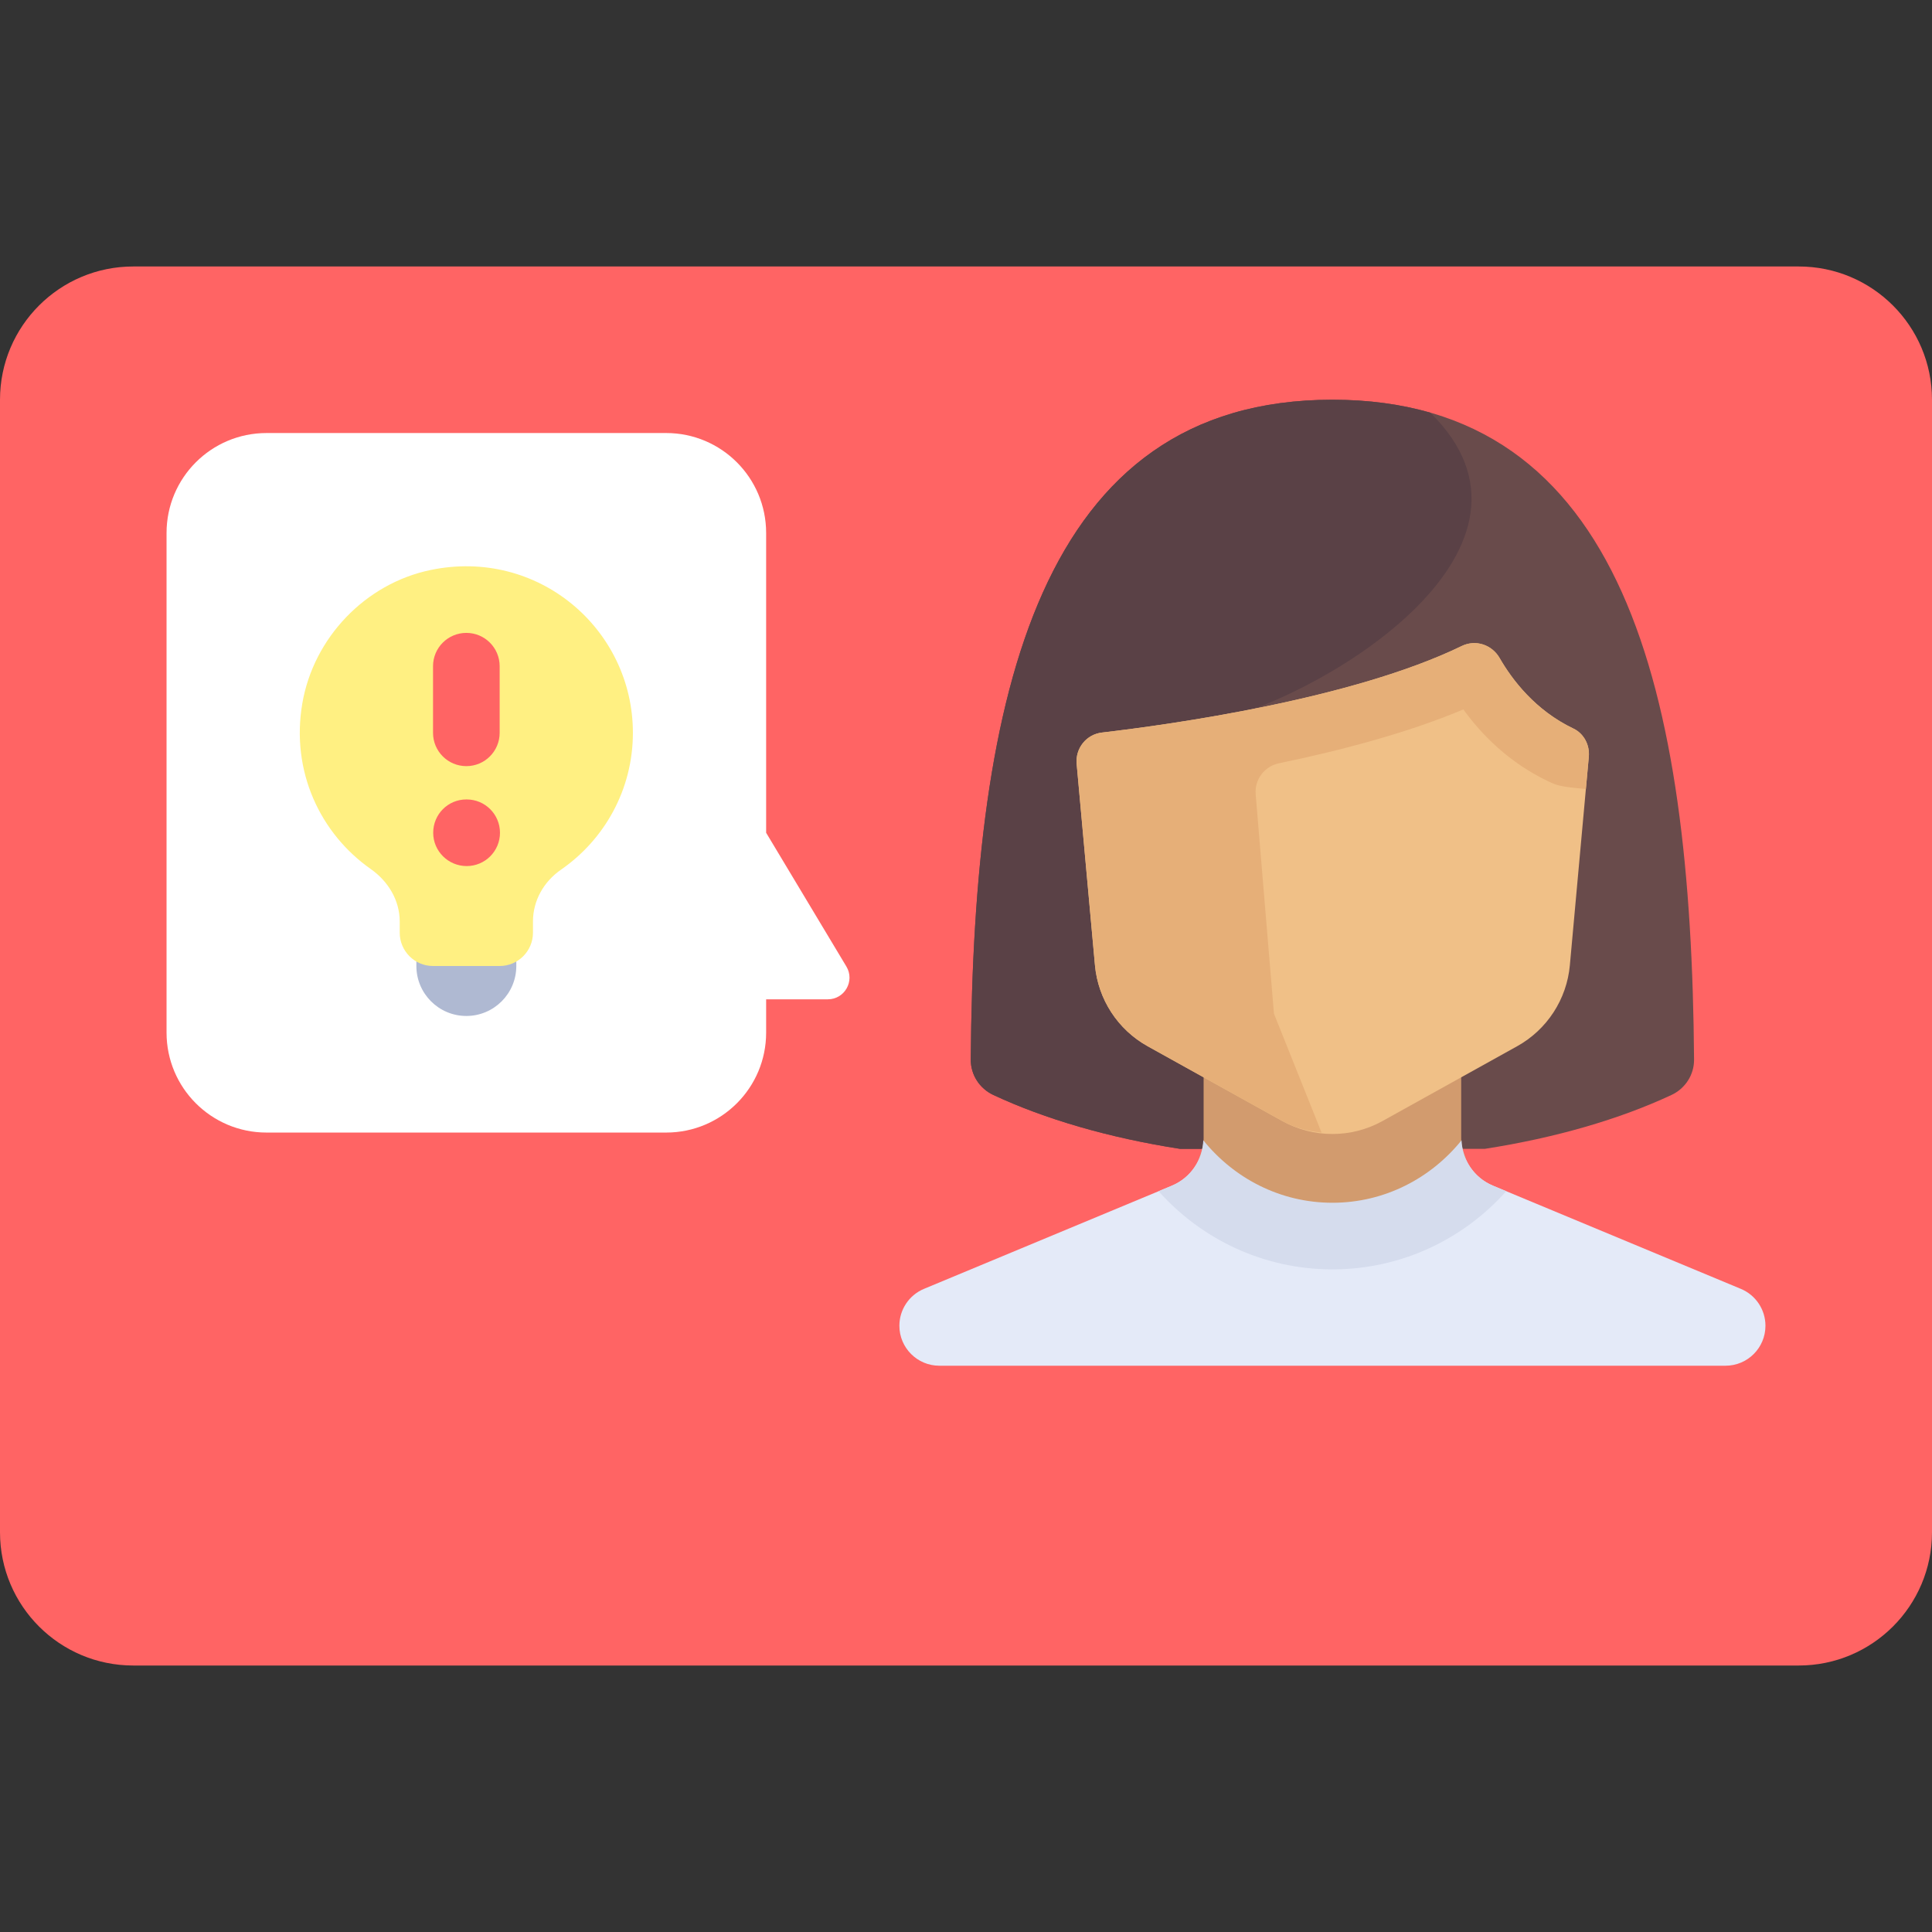 <?xml version="1.0" encoding="windows-1252"?>
<!-- Generator: Adobe Illustrator 19.0.0, SVG Export Plug-In . SVG Version: 6.00 Build 0)  -->
<svg version="1.1" id="Layer_1" xmlns="http://www.w3.org/2000/svg" xmlns:xlink="http://www.w3.org/1999/xlink" x="0px" y="0px" viewBox="0 0 512 512" style="enable-background:new 0 0 512 512;" xml:space="preserve">
<rect x="0" y="0" width="512" height="512" fill="#333333" stroke="none"/>
<path style="fill:#FF6464;" d="M476.69,441.379H35.31C15.809,441.379,0,425.57,0,406.069V105.931c0-19.501,15.809-35.31,35.31-35.31  H476.69c19.501,0,35.31,15.809,35.31,35.31v300.138C512,425.57,496.191,441.379,476.69,441.379z"/>
<path style="fill:#E4EAF8;" d="M318.974,285.113v16.497c0,5.513-3.316,10.485-8.406,12.604l-65.702,27.348  c-3.949,1.644-6.521,5.501-6.521,9.778l0,0c0,5.849,4.742,10.592,10.592,10.592h208.334c5.849,0,10.592-4.742,10.592-10.592l0,0  c0-4.277-2.572-8.135-6.521-9.778l-65.706-27.35c-5.087-2.118-8.402-7.086-8.402-12.597v-16.501"/>
<path style="fill:#694B4B;" d="M353.103,105.931c-77.507,0-95.125,77.838-95.842,174.871c-0.03,4.038,2.343,7.673,5.978,9.373  c13.696,6.4,30.592,11.347,49.497,14.286h80.732c18.906-2.94,35.801-7.886,49.498-14.286c3.636-1.699,6.008-5.335,5.978-9.373  C448.228,183.769,430.611,105.931,353.103,105.931z"/>
<path style="fill:#5A4146;" d="M257.261,280.802c-0.03,4.038,2.343,7.673,5.978,9.373c13.696,6.4,30.592,11.347,49.497,14.286  h40.366V191.144c0,0-38.502,1.879-30.987,0c30.987-7.746,92.96-46.479,56.918-81.782c-7.796-2.242-16.406-3.431-25.931-3.431  C275.596,105.931,257.978,183.769,257.261,280.802z"/>
<path style="fill:#D29B6E;" d="M346.403,335.448h13.401c15.8,0,28.609-12.809,28.609-28.61l0,0c-0.69-1.641-1.181-3.373-1.181-5.225  v-16.501h-68.259v16.495c0,1.852-0.491,3.585-1.181,5.227v0.002C317.793,322.639,330.602,335.448,346.403,335.448z"/>
<path style="fill:#F0C087;" d="M421.052,200.542l-5.024,55.266c-0.82,9.024-6.051,17.058-13.973,21.459l-35.654,19.807  c-8.27,4.595-18.327,4.595-26.598,0l-35.654-19.807c-7.921-4.401-13.152-12.435-13.973-21.459l-4.852-53.367  c-0.376-4.139,2.568-7.822,6.696-8.303c18.284-2.134,66.306-8.826,95.371-22.943c3.676-1.785,7.988-0.345,10.026,3.196  c3.331,5.791,9.481,13.891,19.567,18.695C419.778,194.413,421.332,197.463,421.052,200.542z"/>
<path style="fill:#E6AF78;" d="M285.327,202.441l4.852,53.368c0.82,9.024,6.051,17.057,13.972,21.458l35.654,19.807  c3.263,1.813,6.824,2.7,10.423,3.082L337.61,268.61l-4.842-58.109c-0.327-3.921,2.328-7.427,6.182-8.226  c16.504-3.423,34.162-8.075,48.851-14.27c4.844,6.698,12.1,14.101,22.527,19.066c2.091,0.995,3.083,1.448,9.948,2.013l0.777-8.544  c0.281-3.093-1.299-6.137-4.102-7.476c-10.065-4.806-16.202-12.893-19.53-18.676c-2.038-3.542-6.35-4.982-10.026-3.197  c-29.064,14.116-77.087,20.809-95.371,22.943C287.895,194.618,284.951,198.302,285.327,202.441z"/>
<path style="fill:#FFFFFF;" d="M224.303,256.138l-21.269-35.448v-79.448c0-14.626-11.857-26.483-26.483-26.483H70.621  c-14.626,0-26.483,11.857-26.483,26.483v132.414c0,14.626,11.857,26.483,26.483,26.483h105.931  c14.626,0,26.483-11.857,26.483-26.483v-8.828h16.349C223.843,264.828,226.598,259.962,224.303,256.138z"/>


<path style="fill:#AFB9D2;" d="M110.345,247.172V256c0,7.31,5.931,13.241,13.241,13.241s13.241-5.931,13.241-13.241v-8.828H110.345z  "/>

<path style="fill:#FFF082;" d="M167.724,194.207c0-27.485-25.121-49.102-53.655-43.143c-17.262,3.605-30.962,17.943-33.948,35.325  c-3.106,18.083,4.814,34.558,18.119,43.902c4.631,3.253,7.691,8.282,7.691,13.943v2.938c0,4.875,3.953,8.828,8.828,8.828h17.655  c4.875,0,8.828-3.953,8.828-8.828v-2.987c0-5.54,2.881-10.566,7.436-13.717C160.179,222.51,167.724,209.252,167.724,194.207z"/>
<g>
	<path style="fill:#FF6464;" d="M123.586,203.034c-4.879,0-8.828-3.948-8.828-8.828v-17.655c0-4.879,3.948-8.828,8.828-8.828   c4.879,0,8.828,3.948,8.828,8.828v17.655C132.414,199.086,128.466,203.034,123.586,203.034z"/>
	<path style="fill:#FF6464;" d="M123.672,229.517c-4.879,0-8.871-3.948-8.871-8.828s3.905-8.828,8.785-8.828h0.086   c4.879,0,8.828,3.948,8.828,8.828S128.552,229.517,123.672,229.517z"/>
</g>
<path style="fill:#D5DCED;" d="M395.635,314.21c-4.903-2.04-8.085-6.748-8.314-12.018c-8.09,10.03-20.359,16.551-34.217,16.551  c-13.859,0-26.127-6.521-34.217-16.552c-0.232,5.272-3.414,9.978-8.319,12.021l-3.53,1.47c11.32,12.692,27.763,20.717,46.066,20.717  c18.303,0,34.744-8.026,46.066-20.717L395.635,314.21z"/>
<g>
</g>
<g>
</g>
<g>
</g>
<g>
</g>
<g>
</g>
<g>
</g>
<g>
</g>
<g>
</g>
<g>
</g>
<g>
</g>
<g>
</g>
<g>
</g>
<g>
</g>
<g>
</g>
<g>
</g>
</svg>